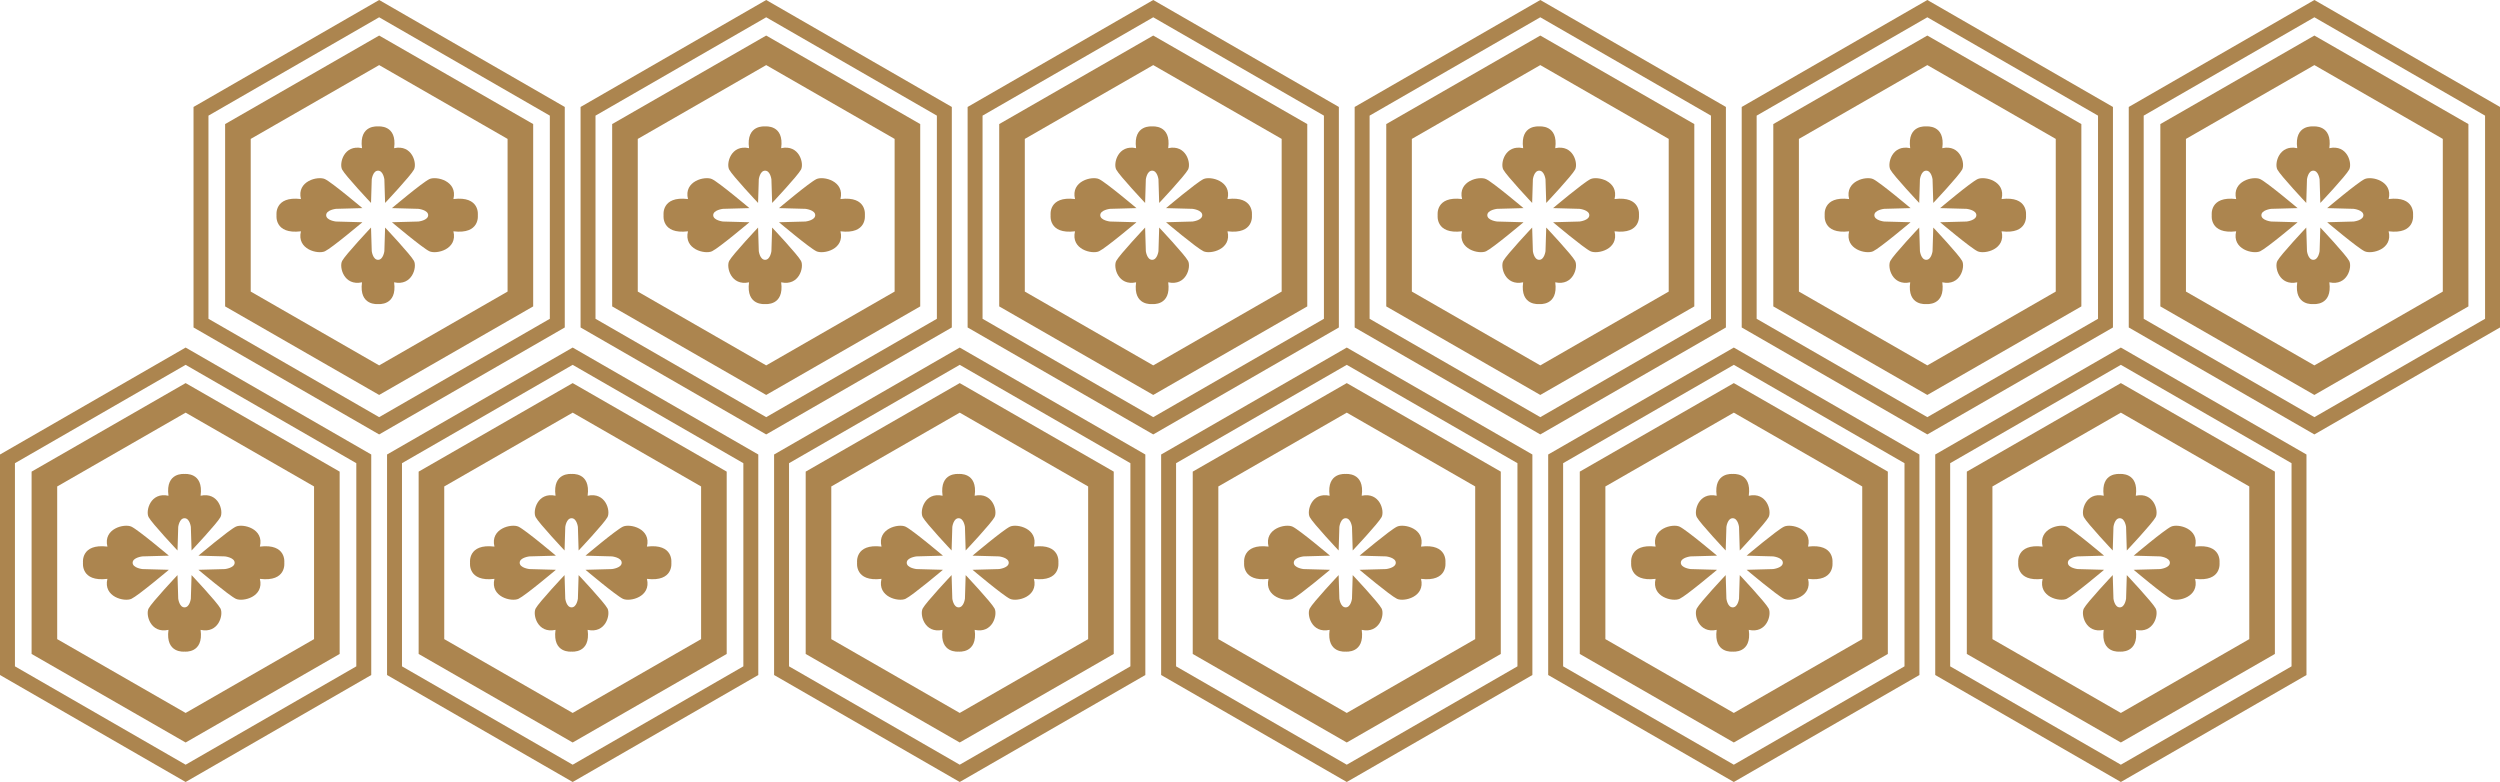 <svg width="633" height="198" viewBox="0 0 633 198" fill="none" xmlns="http://www.w3.org/2000/svg">
<path fill-rule="evenodd" clip-rule="evenodd" d="M96.001 0L49 27.082V82.915L96.001 110L143 82.915V27.082L96.001 0ZM52.782 80.718V29.279L96.001 4.376L139.218 29.279V80.718L96.001 105.623L52.782 80.718Z" fill="#AC854F"/>
<path fill-rule="evenodd" clip-rule="evenodd" d="M63.482 73.826L96.001 92.518L128.518 73.826V35.171L96.001 16.482L63.482 35.172V73.826ZM96.001 100L57 77.582V31.415L96.001 9L135 31.416V77.582L96.001 100Z" fill="#AC854F"/>
<path fill-rule="evenodd" clip-rule="evenodd" d="M104.818 42.938C103.994 44.5 97.506 51.385 97.506 51.385L97.323 45.417C97.323 45.417 97.049 43.213 95.726 43.213C94.4 43.213 94.126 45.417 94.126 45.417L93.944 51.385C93.944 51.385 87.455 44.5 86.631 42.938C85.81 41.377 87.09 36.511 91.659 37.52C90.835 31.463 95.726 32.013 95.726 32.013C95.726 32.013 100.614 31.463 99.79 37.52C104.359 36.511 105.64 41.377 104.818 42.938" fill="#AC854F"/>
<path fill-rule="evenodd" clip-rule="evenodd" d="M104.818 66.062C103.994 64.5 97.506 57.615 97.506 57.615L97.323 63.583C97.323 63.583 97.049 65.787 95.726 65.787C94.4 65.787 94.126 63.583 94.126 63.583L93.944 57.615C93.944 57.615 87.455 64.5 86.631 66.062C85.81 67.623 87.09 72.489 91.659 71.48C90.835 77.537 95.726 76.987 95.726 76.987C95.726 76.987 100.614 77.537 99.79 71.48C104.359 72.489 105.64 67.623 104.818 66.062" fill="#AC854F"/>
<path fill-rule="evenodd" clip-rule="evenodd" d="M82.276 63.62C84.029 62.792 91.756 56.273 91.756 56.273L85.058 56.09C85.058 56.09 82.585 55.815 82.585 54.485C82.585 53.153 85.058 52.878 85.058 52.878L91.756 52.694C91.756 52.694 84.029 46.176 82.276 45.348C80.524 44.523 75.063 45.809 76.195 50.399C69.397 49.571 70.015 54.485 70.015 54.485C70.015 54.485 69.397 59.396 76.195 58.568C75.063 63.158 80.524 64.445 82.276 63.62" fill="#AC854F"/>
<path fill-rule="evenodd" clip-rule="evenodd" d="M108.722 45.348C106.969 46.176 99.242 52.694 99.242 52.694L105.941 52.878C105.941 52.878 108.413 53.153 108.413 54.482C108.413 55.815 105.941 56.09 105.941 56.09L99.242 56.273C99.242 56.273 106.969 62.792 108.722 63.62C110.475 64.445 115.935 63.158 114.803 58.568C121.602 59.396 120.984 54.482 120.984 54.482C120.984 54.482 121.602 49.571 114.803 50.399C115.935 45.809 110.475 44.523 108.722 45.348" fill="#AC854F"/>
<path fill-rule="evenodd" clip-rule="evenodd" d="M488.001 0L441 27.082V82.915L488.001 110L535 82.915V27.082L488.001 0ZM444.782 80.718V29.279L488.001 4.376L531.218 29.279V80.718L488.001 105.623L444.782 80.718Z" fill="#AC854F"/>
<path fill-rule="evenodd" clip-rule="evenodd" d="M455.482 73.826L488.001 92.518L520.518 73.826V35.171L488.001 16.482L455.482 35.172V73.826ZM488.001 100L449 77.582V31.415L488.001 9L527 31.416V77.582L488.001 100Z" fill="#AC854F"/>
<path fill-rule="evenodd" clip-rule="evenodd" d="M496.818 42.938C495.994 44.5 489.506 51.385 489.506 51.385L489.323 45.417C489.323 45.417 489.049 43.213 487.726 43.213C486.4 43.213 486.126 45.417 486.126 45.417L485.944 51.385C485.944 51.385 479.455 44.5 478.631 42.938C477.81 41.377 479.09 36.511 483.659 37.52C482.835 31.463 487.726 32.013 487.726 32.013C487.726 32.013 492.614 31.463 491.79 37.52C496.359 36.511 497.64 41.377 496.818 42.938" fill="#AC854F"/>
<path fill-rule="evenodd" clip-rule="evenodd" d="M496.818 66.062C495.994 64.5 489.506 57.615 489.506 57.615L489.323 63.583C489.323 63.583 489.049 65.787 487.726 65.787C486.4 65.787 486.126 63.583 486.126 63.583L485.944 57.615C485.944 57.615 479.455 64.5 478.631 66.062C477.81 67.623 479.09 72.489 483.659 71.48C482.835 77.537 487.726 76.987 487.726 76.987C487.726 76.987 492.614 77.537 491.79 71.48C496.359 72.489 497.64 67.623 496.818 66.062" fill="#AC854F"/>
<path fill-rule="evenodd" clip-rule="evenodd" d="M474.276 63.62C476.029 62.792 483.756 56.273 483.756 56.273L477.058 56.09C477.058 56.09 474.585 55.815 474.585 54.485C474.585 53.153 477.058 52.878 477.058 52.878L483.756 52.694C483.756 52.694 476.029 46.176 474.276 45.348C472.524 44.523 467.063 45.809 468.195 50.399C461.397 49.571 462.015 54.485 462.015 54.485C462.015 54.485 461.397 59.396 468.195 58.568C467.063 63.158 472.524 64.445 474.276 63.62" fill="#AC854F"/>
<path fill-rule="evenodd" clip-rule="evenodd" d="M500.722 45.348C498.969 46.176 491.242 52.694 491.242 52.694L497.941 52.878C497.941 52.878 500.413 53.153 500.413 54.482C500.413 55.815 497.941 56.09 497.941 56.09L491.242 56.273C491.242 56.273 498.969 62.792 500.722 63.62C502.475 64.445 507.935 63.158 506.803 58.568C513.602 59.396 512.984 54.482 512.984 54.482C512.984 54.482 513.602 49.571 506.803 50.399C507.935 45.809 502.475 44.523 500.722 45.348" fill="#AC854F"/>
<path fill-rule="evenodd" clip-rule="evenodd" d="M47.001 88L0 115.082V170.915L47.001 198L94 170.915V115.082L47.001 88ZM3.782 168.718V117.279L47.001 92.376L90.218 117.279V168.718L47.001 193.623L3.782 168.718Z" fill="#AC854F"/>
<path fill-rule="evenodd" clip-rule="evenodd" d="M14.482 161.826L47.001 180.518L79.518 161.826V123.171L47.001 104.482L14.482 123.172V161.826ZM47.001 188L8 165.582V119.415L47.001 97L86 119.415V165.582L47.001 188Z" fill="#AC854F"/>
<path fill-rule="evenodd" clip-rule="evenodd" d="M55.818 130.938C54.994 132.5 48.506 139.385 48.506 139.385L48.323 133.417C48.323 133.417 48.05 131.213 46.726 131.213C45.4 131.213 45.126 133.417 45.126 133.417L44.944 139.385C44.944 139.385 38.455 132.5 37.631 130.938C36.81 129.377 38.09 124.511 42.659 125.52C41.835 119.463 46.726 120.013 46.726 120.013C46.726 120.013 51.614 119.463 50.79 125.52C55.359 124.511 56.64 129.377 55.818 130.938" fill="#AC854F"/>
<path fill-rule="evenodd" clip-rule="evenodd" d="M55.818 154.062C54.994 152.5 48.506 145.615 48.506 145.615L48.323 151.583C48.323 151.583 48.05 153.787 46.726 153.787C45.4 153.787 45.126 151.583 45.126 151.583L44.944 145.615C44.944 145.615 38.455 152.5 37.631 154.062C36.81 155.623 38.09 160.489 42.659 159.48C41.835 165.537 46.726 164.987 46.726 164.987C46.726 164.987 51.614 165.537 50.79 159.48C55.359 160.489 56.64 155.623 55.818 154.062" fill="#AC854F"/>
<path fill-rule="evenodd" clip-rule="evenodd" d="M33.276 151.62C35.029 150.792 42.756 144.273 42.756 144.273L36.058 144.09C36.058 144.09 33.585 143.815 33.585 142.485C33.585 141.153 36.058 140.878 36.058 140.878L42.756 140.694C42.756 140.694 35.029 134.176 33.276 133.348C31.524 132.523 26.063 133.809 27.195 138.399C20.397 137.571 21.015 142.485 21.015 142.485C21.015 142.485 20.397 147.396 27.195 146.568C26.063 151.158 31.524 152.445 33.276 151.62" fill="#AC854F"/>
<path fill-rule="evenodd" clip-rule="evenodd" d="M59.722 133.348C57.969 134.176 50.242 140.694 50.242 140.694L56.941 140.878C56.941 140.878 59.413 141.153 59.413 142.482C59.413 143.815 56.941 144.09 56.941 144.09L50.242 144.273C50.242 144.273 57.969 150.792 59.722 151.62C61.475 152.445 66.935 151.158 65.803 146.568C72.602 147.396 71.984 142.482 71.984 142.482C71.984 142.482 72.602 137.571 65.803 138.399C66.935 133.809 61.475 132.523 59.722 133.348" fill="#AC854F"/>
<path fill-rule="evenodd" clip-rule="evenodd" d="M292.001 0L245 27.082V82.915L292.001 110L339 82.915V27.082L292.001 0ZM248.782 80.718V29.279L292.001 4.376L335.218 29.279V80.718L292.001 105.623L248.782 80.718Z" fill="#AC854F"/>
<path fill-rule="evenodd" clip-rule="evenodd" d="M259.482 73.826L292.001 92.518L324.518 73.826V35.171L292.001 16.482L259.482 35.172V73.826ZM292.001 100L253 77.582V31.415L292.001 9L331 31.416V77.582L292.001 100Z" fill="#AC854F"/>
<path fill-rule="evenodd" clip-rule="evenodd" d="M300.818 42.938C299.994 44.5 293.506 51.385 293.506 51.385L293.323 45.417C293.323 45.417 293.049 43.213 291.726 43.213C290.4 43.213 290.126 45.417 290.126 45.417L289.944 51.385C289.944 51.385 283.455 44.5 282.631 42.938C281.81 41.377 283.09 36.511 287.659 37.52C286.835 31.463 291.726 32.013 291.726 32.013C291.726 32.013 296.614 31.463 295.79 37.52C300.359 36.511 301.64 41.377 300.818 42.938" fill="#AC854F"/>
<path fill-rule="evenodd" clip-rule="evenodd" d="M300.818 66.062C299.994 64.5 293.506 57.615 293.506 57.615L293.323 63.583C293.323 63.583 293.049 65.787 291.726 65.787C290.4 65.787 290.126 63.583 290.126 63.583L289.944 57.615C289.944 57.615 283.455 64.5 282.631 66.062C281.81 67.623 283.09 72.489 287.659 71.48C286.835 77.537 291.726 76.987 291.726 76.987C291.726 76.987 296.614 77.537 295.79 71.48C300.359 72.489 301.64 67.623 300.818 66.062" fill="#AC854F"/>
<path fill-rule="evenodd" clip-rule="evenodd" d="M278.276 63.62C280.029 62.792 287.756 56.273 287.756 56.273L281.058 56.09C281.058 56.09 278.585 55.815 278.585 54.485C278.585 53.153 281.058 52.878 281.058 52.878L287.756 52.694C287.756 52.694 280.029 46.176 278.276 45.348C276.524 44.523 271.063 45.809 272.195 50.399C265.397 49.571 266.015 54.485 266.015 54.485C266.015 54.485 265.397 59.396 272.195 58.568C271.063 63.158 276.524 64.445 278.276 63.62" fill="#AC854F"/>
<path fill-rule="evenodd" clip-rule="evenodd" d="M304.722 45.348C302.969 46.176 295.242 52.694 295.242 52.694L301.941 52.878C301.941 52.878 304.413 53.153 304.413 54.482C304.413 55.815 301.941 56.09 301.941 56.09L295.242 56.273C295.242 56.273 302.969 62.792 304.722 63.62C306.475 64.445 311.935 63.158 310.803 58.568C317.602 59.396 316.984 54.482 316.984 54.482C316.984 54.482 317.602 49.571 310.803 50.399C311.935 45.809 306.475 44.523 304.722 45.348" fill="#AC854F"/>
<path fill-rule="evenodd" clip-rule="evenodd" d="M439.001 88L392 115.082V170.915L439.001 198L486 170.915V115.082L439.001 88ZM395.782 168.718V117.279L439.001 92.376L482.218 117.279V168.718L439.001 193.623L395.782 168.718Z" fill="#AC854F"/>
<path fill-rule="evenodd" clip-rule="evenodd" d="M406.482 161.826L439.001 180.518L471.518 161.826V123.171L439.001 104.482L406.482 123.172V161.826ZM439.001 188L400 165.582V119.415L439.001 97L478 119.415V165.582L439.001 188Z" fill="#AC854F"/>
<path fill-rule="evenodd" clip-rule="evenodd" d="M447.818 130.938C446.994 132.5 440.506 139.385 440.506 139.385L440.323 133.417C440.323 133.417 440.049 131.213 438.726 131.213C437.4 131.213 437.126 133.417 437.126 133.417L436.944 139.385C436.944 139.385 430.455 132.5 429.631 130.938C428.81 129.377 430.09 124.511 434.659 125.52C433.835 119.463 438.726 120.013 438.726 120.013C438.726 120.013 443.614 119.463 442.79 125.52C447.359 124.511 448.64 129.377 447.818 130.938" fill="#AC854F"/>
<path fill-rule="evenodd" clip-rule="evenodd" d="M447.818 154.062C446.994 152.5 440.506 145.615 440.506 145.615L440.323 151.583C440.323 151.583 440.049 153.787 438.726 153.787C437.4 153.787 437.126 151.583 437.126 151.583L436.944 145.615C436.944 145.615 430.455 152.5 429.631 154.062C428.81 155.623 430.09 160.489 434.659 159.48C433.835 165.537 438.726 164.987 438.726 164.987C438.726 164.987 443.614 165.537 442.79 159.48C447.359 160.489 448.64 155.623 447.818 154.062" fill="#AC854F"/>
<path fill-rule="evenodd" clip-rule="evenodd" d="M425.276 151.62C427.029 150.792 434.756 144.273 434.756 144.273L428.058 144.09C428.058 144.09 425.585 143.815 425.585 142.485C425.585 141.153 428.058 140.878 428.058 140.878L434.756 140.694C434.756 140.694 427.029 134.176 425.276 133.348C423.524 132.523 418.063 133.809 419.195 138.399C412.397 137.571 413.015 142.485 413.015 142.485C413.015 142.485 412.397 147.396 419.195 146.568C418.063 151.158 423.524 152.445 425.276 151.62" fill="#AC854F"/>
<path fill-rule="evenodd" clip-rule="evenodd" d="M451.722 133.348C449.969 134.176 442.242 140.694 442.242 140.694L448.941 140.878C448.941 140.878 451.413 141.153 451.413 142.482C451.413 143.815 448.941 144.09 448.941 144.09L442.242 144.273C442.242 144.273 449.969 150.792 451.722 151.62C453.475 152.445 458.935 151.158 457.803 146.568C464.602 147.396 463.984 142.482 463.984 142.482C463.984 142.482 464.602 137.571 457.803 138.399C458.935 133.809 453.475 132.523 451.722 133.348" fill="#AC854F"/>
<path fill-rule="evenodd" clip-rule="evenodd" d="M243.001 88L196 115.082V170.915L243.001 198L290 170.915V115.082L243.001 88ZM199.782 168.718V117.279L243.001 92.376L286.218 117.279V168.718L243.001 193.623L199.782 168.718Z" fill="#AC854F"/>
<path fill-rule="evenodd" clip-rule="evenodd" d="M210.482 161.826L243.001 180.518L275.518 161.826V123.171L243.001 104.482L210.482 123.172V161.826ZM243.001 188L204 165.582V119.415L243.001 97L282 119.415V165.582L243.001 188Z" fill="#AC854F"/>
<path fill-rule="evenodd" clip-rule="evenodd" d="M251.818 130.938C250.994 132.5 244.506 139.385 244.506 139.385L244.323 133.417C244.323 133.417 244.049 131.213 242.726 131.213C241.4 131.213 241.126 133.417 241.126 133.417L240.944 139.385C240.944 139.385 234.455 132.5 233.631 130.938C232.81 129.377 234.09 124.511 238.659 125.52C237.835 119.463 242.726 120.013 242.726 120.013C242.726 120.013 247.614 119.463 246.79 125.52C251.359 124.511 252.64 129.377 251.818 130.938" fill="#AC854F"/>
<path fill-rule="evenodd" clip-rule="evenodd" d="M251.818 154.062C250.994 152.5 244.506 145.615 244.506 145.615L244.323 151.583C244.323 151.583 244.049 153.787 242.726 153.787C241.4 153.787 241.126 151.583 241.126 151.583L240.944 145.615C240.944 145.615 234.455 152.5 233.631 154.062C232.81 155.623 234.09 160.489 238.659 159.48C237.835 165.537 242.726 164.987 242.726 164.987C242.726 164.987 247.614 165.537 246.79 159.48C251.359 160.489 252.64 155.623 251.818 154.062" fill="#AC854F"/>
<path fill-rule="evenodd" clip-rule="evenodd" d="M229.276 151.62C231.029 150.792 238.756 144.273 238.756 144.273L232.058 144.09C232.058 144.09 229.585 143.815 229.585 142.485C229.585 141.153 232.058 140.878 232.058 140.878L238.756 140.694C238.756 140.694 231.029 134.176 229.276 133.348C227.524 132.523 222.063 133.809 223.195 138.399C216.397 137.571 217.015 142.485 217.015 142.485C217.015 142.485 216.397 147.396 223.195 146.568C222.063 151.158 227.524 152.445 229.276 151.62" fill="#AC854F"/>
<path fill-rule="evenodd" clip-rule="evenodd" d="M255.722 133.348C253.969 134.176 246.242 140.694 246.242 140.694L252.941 140.878C252.941 140.878 255.413 141.153 255.413 142.482C255.413 143.815 252.941 144.09 252.941 144.09L246.242 144.273C246.242 144.273 253.969 150.792 255.722 151.62C257.475 152.445 262.935 151.158 261.803 146.568C268.602 147.396 267.984 142.482 267.984 142.482C267.984 142.482 268.602 137.571 261.803 138.399C262.935 133.809 257.475 132.523 255.722 133.348" fill="#AC854F"/>
<path fill-rule="evenodd" clip-rule="evenodd" d="M390.001 0L343 27.082V82.915L390.001 110L437 82.915V27.082L390.001 0ZM346.782 80.718V29.279L390.001 4.376L433.218 29.279V80.718L390.001 105.623L346.782 80.718Z" fill="#AC854F"/>
<path fill-rule="evenodd" clip-rule="evenodd" d="M357.482 73.826L390.001 92.518L422.518 73.826V35.171L390.001 16.482L357.482 35.172V73.826ZM390.001 100L351 77.582V31.415L390.001 9L429 31.416V77.582L390.001 100Z" fill="#AC854F"/>
<path fill-rule="evenodd" clip-rule="evenodd" d="M398.818 42.938C397.994 44.5 391.506 51.385 391.506 51.385L391.323 45.417C391.323 45.417 391.049 43.213 389.726 43.213C388.4 43.213 388.126 45.417 388.126 45.417L387.944 51.385C387.944 51.385 381.455 44.5 380.631 42.938C379.81 41.377 381.09 36.511 385.659 37.52C384.835 31.463 389.726 32.013 389.726 32.013C389.726 32.013 394.614 31.463 393.79 37.52C398.359 36.511 399.64 41.377 398.818 42.938" fill="#AC854F"/>
<path fill-rule="evenodd" clip-rule="evenodd" d="M398.818 66.062C397.994 64.5 391.506 57.615 391.506 57.615L391.323 63.583C391.323 63.583 391.049 65.787 389.726 65.787C388.4 65.787 388.126 63.583 388.126 63.583L387.944 57.615C387.944 57.615 381.455 64.5 380.631 66.062C379.81 67.623 381.09 72.489 385.659 71.48C384.835 77.537 389.726 76.987 389.726 76.987C389.726 76.987 394.614 77.537 393.79 71.48C398.359 72.489 399.64 67.623 398.818 66.062" fill="#AC854F"/>
<path fill-rule="evenodd" clip-rule="evenodd" d="M376.276 63.62C378.029 62.792 385.756 56.273 385.756 56.273L379.058 56.09C379.058 56.09 376.585 55.815 376.585 54.485C376.585 53.153 379.058 52.878 379.058 52.878L385.756 52.694C385.756 52.694 378.029 46.176 376.276 45.348C374.524 44.523 369.063 45.809 370.195 50.399C363.397 49.571 364.015 54.485 364.015 54.485C364.015 54.485 363.397 59.396 370.195 58.568C369.063 63.158 374.524 64.445 376.276 63.62" fill="#AC854F"/>
<path fill-rule="evenodd" clip-rule="evenodd" d="M402.722 45.348C400.969 46.176 393.242 52.694 393.242 52.694L399.941 52.878C399.941 52.878 402.413 53.153 402.413 54.482C402.413 55.815 399.941 56.09 399.941 56.09L393.242 56.273C393.242 56.273 400.969 62.792 402.722 63.62C404.475 64.445 409.935 63.158 408.803 58.568C415.602 59.396 414.984 54.482 414.984 54.482C414.984 54.482 415.602 49.571 408.803 50.399C409.935 45.809 404.475 44.523 402.722 45.348" fill="#AC854F"/>
<path fill-rule="evenodd" clip-rule="evenodd" d="M537.001 88L490 115.082V170.915L537.001 198L584 170.915V115.082L537.001 88ZM493.782 168.718V117.279L537.001 92.376L580.218 117.279V168.718L537.001 193.623L493.782 168.718Z" fill="#AC854F"/>
<path fill-rule="evenodd" clip-rule="evenodd" d="M504.482 161.826L537.001 180.518L569.518 161.826V123.171L537.001 104.482L504.482 123.172V161.826ZM537.001 188L498 165.582V119.415L537.001 97L576 119.415V165.582L537.001 188Z" fill="#AC854F"/>
<path fill-rule="evenodd" clip-rule="evenodd" d="M545.818 130.938C544.994 132.5 538.506 139.385 538.506 139.385L538.323 133.417C538.323 133.417 538.049 131.213 536.726 131.213C535.4 131.213 535.126 133.417 535.126 133.417L534.944 139.385C534.944 139.385 528.455 132.5 527.631 130.938C526.81 129.377 528.09 124.511 532.659 125.52C531.835 119.463 536.726 120.013 536.726 120.013C536.726 120.013 541.614 119.463 540.79 125.52C545.359 124.511 546.64 129.377 545.818 130.938" fill="#AC854F"/>
<path fill-rule="evenodd" clip-rule="evenodd" d="M545.818 154.062C544.994 152.5 538.506 145.615 538.506 145.615L538.323 151.583C538.323 151.583 538.049 153.787 536.726 153.787C535.4 153.787 535.126 151.583 535.126 151.583L534.944 145.615C534.944 145.615 528.455 152.5 527.631 154.062C526.81 155.623 528.09 160.489 532.659 159.48C531.835 165.537 536.726 164.987 536.726 164.987C536.726 164.987 541.614 165.537 540.79 159.48C545.359 160.489 546.64 155.623 545.818 154.062" fill="#AC854F"/>
<path fill-rule="evenodd" clip-rule="evenodd" d="M523.276 151.62C525.029 150.792 532.756 144.273 532.756 144.273L526.058 144.09C526.058 144.09 523.585 143.815 523.585 142.485C523.585 141.153 526.058 140.878 526.058 140.878L532.756 140.694C532.756 140.694 525.029 134.176 523.276 133.348C521.524 132.523 516.063 133.809 517.195 138.399C510.397 137.571 511.015 142.485 511.015 142.485C511.015 142.485 510.397 147.396 517.195 146.568C516.063 151.158 521.524 152.445 523.276 151.62" fill="#AC854F"/>
<path fill-rule="evenodd" clip-rule="evenodd" d="M549.722 133.348C547.969 134.176 540.242 140.694 540.242 140.694L546.941 140.878C546.941 140.878 549.413 141.153 549.413 142.482C549.413 143.815 546.941 144.09 546.941 144.09L540.242 144.273C540.242 144.273 547.969 150.792 549.722 151.62C551.475 152.445 556.935 151.158 555.803 146.568C562.602 147.396 561.984 142.482 561.984 142.482C561.984 142.482 562.602 137.571 555.803 138.399C556.935 133.809 551.475 132.523 549.722 133.348" fill="#AC854F"/>
<path fill-rule="evenodd" clip-rule="evenodd" d="M341.001 88L294 115.082V170.915L341.001 198L388 170.915V115.082L341.001 88ZM297.782 168.718V117.279L341.001 92.376L384.218 117.279V168.718L341.001 193.623L297.782 168.718Z" fill="#AC854F"/>
<path fill-rule="evenodd" clip-rule="evenodd" d="M308.482 161.826L341.001 180.518L373.518 161.826V123.171L341.001 104.482L308.482 123.172V161.826ZM341.001 188L302 165.582V119.415L341.001 97L380 119.415V165.582L341.001 188Z" fill="#AC854F"/>
<path fill-rule="evenodd" clip-rule="evenodd" d="M349.818 130.938C348.994 132.5 342.506 139.385 342.506 139.385L342.323 133.417C342.323 133.417 342.049 131.213 340.726 131.213C339.4 131.213 339.126 133.417 339.126 133.417L338.944 139.385C338.944 139.385 332.455 132.5 331.631 130.938C330.81 129.377 332.09 124.511 336.659 125.52C335.835 119.463 340.726 120.013 340.726 120.013C340.726 120.013 345.614 119.463 344.79 125.52C349.359 124.511 350.64 129.377 349.818 130.938" fill="#AC854F"/>
<path fill-rule="evenodd" clip-rule="evenodd" d="M349.818 154.062C348.994 152.5 342.506 145.615 342.506 145.615L342.323 151.583C342.323 151.583 342.049 153.787 340.726 153.787C339.4 153.787 339.126 151.583 339.126 151.583L338.944 145.615C338.944 145.615 332.455 152.5 331.631 154.062C330.81 155.623 332.09 160.489 336.659 159.48C335.835 165.537 340.726 164.987 340.726 164.987C340.726 164.987 345.614 165.537 344.79 159.48C349.359 160.489 350.64 155.623 349.818 154.062" fill="#AC854F"/>
<path fill-rule="evenodd" clip-rule="evenodd" d="M327.276 151.62C329.029 150.792 336.756 144.273 336.756 144.273L330.058 144.09C330.058 144.09 327.585 143.815 327.585 142.485C327.585 141.153 330.058 140.878 330.058 140.878L336.756 140.694C336.756 140.694 329.029 134.176 327.276 133.348C325.524 132.523 320.063 133.809 321.195 138.399C314.397 137.571 315.015 142.485 315.015 142.485C315.015 142.485 314.397 147.396 321.195 146.568C320.063 151.158 325.524 152.445 327.276 151.62" fill="#AC854F"/>
<path fill-rule="evenodd" clip-rule="evenodd" d="M353.722 133.348C351.969 134.176 344.242 140.694 344.242 140.694L350.941 140.878C350.941 140.878 353.413 141.153 353.413 142.482C353.413 143.815 350.941 144.09 350.941 144.09L344.242 144.273C344.242 144.273 351.969 150.792 353.722 151.62C355.475 152.445 360.935 151.158 359.803 146.568C366.602 147.396 365.984 142.482 365.984 142.482C365.984 142.482 366.602 137.571 359.803 138.399C360.935 133.809 355.475 132.523 353.722 133.348" fill="#AC854F"/>
<path fill-rule="evenodd" clip-rule="evenodd" d="M194.001 0L147 27.082V82.915L194.001 110L241 82.915V27.082L194.001 0ZM150.782 80.718V29.279L194.001 4.376L237.218 29.279V80.718L194.001 105.623L150.782 80.718Z" fill="#AC854F"/>
<path fill-rule="evenodd" clip-rule="evenodd" d="M161.482 73.826L194.001 92.518L226.518 73.826V35.171L194.001 16.482L161.482 35.172V73.826ZM194.001 100L155 77.582V31.415L194.001 9L233 31.416V77.582L194.001 100Z" fill="#AC854F"/>
<path fill-rule="evenodd" clip-rule="evenodd" d="M202.818 42.938C201.994 44.5 195.506 51.385 195.506 51.385L195.323 45.417C195.323 45.417 195.049 43.213 193.726 43.213C192.4 43.213 192.126 45.417 192.126 45.417L191.944 51.385C191.944 51.385 185.455 44.5 184.631 42.938C183.81 41.377 185.09 36.511 189.659 37.52C188.835 31.463 193.726 32.013 193.726 32.013C193.726 32.013 198.614 31.463 197.79 37.52C202.359 36.511 203.64 41.377 202.818 42.938" fill="#AC854F"/>
<path fill-rule="evenodd" clip-rule="evenodd" d="M202.818 66.062C201.994 64.5 195.506 57.615 195.506 57.615L195.323 63.583C195.323 63.583 195.049 65.787 193.726 65.787C192.4 65.787 192.126 63.583 192.126 63.583L191.944 57.615C191.944 57.615 185.455 64.5 184.631 66.062C183.81 67.623 185.09 72.489 189.659 71.48C188.835 77.537 193.726 76.987 193.726 76.987C193.726 76.987 198.614 77.537 197.79 71.48C202.359 72.489 203.64 67.623 202.818 66.062" fill="#AC854F"/>
<path fill-rule="evenodd" clip-rule="evenodd" d="M180.276 63.62C182.029 62.792 189.756 56.273 189.756 56.273L183.058 56.09C183.058 56.09 180.585 55.815 180.585 54.485C180.585 53.153 183.058 52.878 183.058 52.878L189.756 52.694C189.756 52.694 182.029 46.176 180.276 45.348C178.524 44.523 173.063 45.809 174.195 50.399C167.397 49.571 168.015 54.485 168.015 54.485C168.015 54.485 167.397 59.396 174.195 58.568C173.063 63.158 178.524 64.445 180.276 63.62" fill="#AC854F"/>
<path fill-rule="evenodd" clip-rule="evenodd" d="M206.722 45.348C204.969 46.176 197.242 52.694 197.242 52.694L203.941 52.878C203.941 52.878 206.413 53.153 206.413 54.482C206.413 55.815 203.941 56.09 203.941 56.09L197.242 56.273C197.242 56.273 204.969 62.792 206.722 63.62C208.475 64.445 213.935 63.158 212.803 58.568C219.602 59.396 218.984 54.482 218.984 54.482C218.984 54.482 219.602 49.571 212.803 50.399C213.935 45.809 208.475 44.523 206.722 45.348" fill="#AC854F"/>
<path fill-rule="evenodd" clip-rule="evenodd" d="M586.001 0L539 27.082V82.915L586.001 110L633 82.915V27.082L586.001 0ZM542.782 80.718V29.279L586.001 4.376L629.218 29.279V80.718L586.001 105.623L542.782 80.718Z" fill="#AC854F"/>
<path fill-rule="evenodd" clip-rule="evenodd" d="M553.482 73.826L586.001 92.518L618.518 73.826V35.171L586.001 16.482L553.482 35.172V73.826ZM586.001 100L547 77.582V31.415L586.001 9L625 31.416V77.582L586.001 100Z" fill="#AC854F"/>
<path fill-rule="evenodd" clip-rule="evenodd" d="M594.818 42.938C593.994 44.5 587.506 51.385 587.506 51.385L587.323 45.417C587.323 45.417 587.049 43.213 585.726 43.213C584.4 43.213 584.126 45.417 584.126 45.417L583.944 51.385C583.944 51.385 577.455 44.5 576.631 42.938C575.81 41.377 577.09 36.511 581.659 37.52C580.835 31.463 585.726 32.013 585.726 32.013C585.726 32.013 590.614 31.463 589.79 37.52C594.359 36.511 595.64 41.377 594.818 42.938" fill="#AC854F"/>
<path fill-rule="evenodd" clip-rule="evenodd" d="M594.818 66.062C593.994 64.5 587.506 57.615 587.506 57.615L587.323 63.583C587.323 63.583 587.049 65.787 585.726 65.787C584.4 65.787 584.126 63.583 584.126 63.583L583.944 57.615C583.944 57.615 577.455 64.5 576.631 66.062C575.81 67.623 577.09 72.489 581.659 71.48C580.835 77.537 585.726 76.987 585.726 76.987C585.726 76.987 590.614 77.537 589.79 71.48C594.359 72.489 595.64 67.623 594.818 66.062" fill="#AC854F"/>
<path fill-rule="evenodd" clip-rule="evenodd" d="M572.276 63.62C574.029 62.792 581.756 56.273 581.756 56.273L575.058 56.09C575.058 56.09 572.585 55.815 572.585 54.485C572.585 53.153 575.058 52.878 575.058 52.878L581.756 52.694C581.756 52.694 574.029 46.176 572.276 45.348C570.524 44.523 565.063 45.809 566.195 50.399C559.397 49.571 560.015 54.485 560.015 54.485C560.015 54.485 559.397 59.396 566.195 58.568C565.063 63.158 570.524 64.445 572.276 63.62" fill="#AC854F"/>
<path fill-rule="evenodd" clip-rule="evenodd" d="M598.722 45.348C596.969 46.176 589.242 52.694 589.242 52.694L595.941 52.878C595.941 52.878 598.413 53.153 598.413 54.482C598.413 55.815 595.941 56.09 595.941 56.09L589.242 56.273C589.242 56.273 596.969 62.792 598.722 63.62C600.475 64.445 605.935 63.158 604.803 58.568C611.602 59.396 610.984 54.482 610.984 54.482C610.984 54.482 611.602 49.571 604.803 50.399C605.935 45.809 600.475 44.523 598.722 45.348" fill="#AC854F"/>
<path fill-rule="evenodd" clip-rule="evenodd" d="M145.001 88L98 115.082V170.915L145.001 198L192 170.915V115.082L145.001 88ZM101.782 168.718V117.279L145.001 92.376L188.218 117.279V168.718L145.001 193.623L101.782 168.718Z" fill="#AC854F"/>
<path fill-rule="evenodd" clip-rule="evenodd" d="M112.482 161.826L145.001 180.518L177.518 161.826V123.171L145.001 104.482L112.482 123.172V161.826ZM145.001 188L106 165.582V119.415L145.001 97L184 119.415V165.582L145.001 188Z" fill="#AC854F"/>
<path fill-rule="evenodd" clip-rule="evenodd" d="M153.818 130.938C152.994 132.5 146.506 139.385 146.506 139.385L146.323 133.417C146.323 133.417 146.049 131.213 144.726 131.213C143.4 131.213 143.126 133.417 143.126 133.417L142.944 139.385C142.944 139.385 136.455 132.5 135.631 130.938C134.81 129.377 136.09 124.511 140.659 125.52C139.835 119.463 144.726 120.013 144.726 120.013C144.726 120.013 149.614 119.463 148.79 125.52C153.359 124.511 154.64 129.377 153.818 130.938" fill="#AC854F"/>
<path fill-rule="evenodd" clip-rule="evenodd" d="M153.818 154.062C152.994 152.5 146.506 145.615 146.506 145.615L146.323 151.583C146.323 151.583 146.049 153.787 144.726 153.787C143.4 153.787 143.126 151.583 143.126 151.583L142.944 145.615C142.944 145.615 136.455 152.5 135.631 154.062C134.81 155.623 136.09 160.489 140.659 159.48C139.835 165.537 144.726 164.987 144.726 164.987C144.726 164.987 149.614 165.537 148.79 159.48C153.359 160.489 154.64 155.623 153.818 154.062" fill="#AC854F"/>
<path fill-rule="evenodd" clip-rule="evenodd" d="M131.276 151.62C133.029 150.792 140.756 144.273 140.756 144.273L134.058 144.09C134.058 144.09 131.585 143.815 131.585 142.485C131.585 141.153 134.058 140.878 134.058 140.878L140.756 140.694C140.756 140.694 133.029 134.176 131.276 133.348C129.524 132.523 124.063 133.809 125.195 138.399C118.397 137.571 119.015 142.485 119.015 142.485C119.015 142.485 118.397 147.396 125.195 146.568C124.063 151.158 129.524 152.445 131.276 151.62" fill="#AC854F"/>
<path fill-rule="evenodd" clip-rule="evenodd" d="M157.722 133.348C155.969 134.176 148.242 140.694 148.242 140.694L154.941 140.878C154.941 140.878 157.413 141.153 157.413 142.482C157.413 143.815 154.941 144.09 154.941 144.09L148.242 144.273C148.242 144.273 155.969 150.792 157.722 151.62C159.475 152.445 164.935 151.158 163.803 146.568C170.602 147.396 169.984 142.482 169.984 142.482C169.984 142.482 170.602 137.571 163.803 138.399C164.935 133.809 159.475 132.523 157.722 133.348" fill="#AC854F"/>
</svg>
